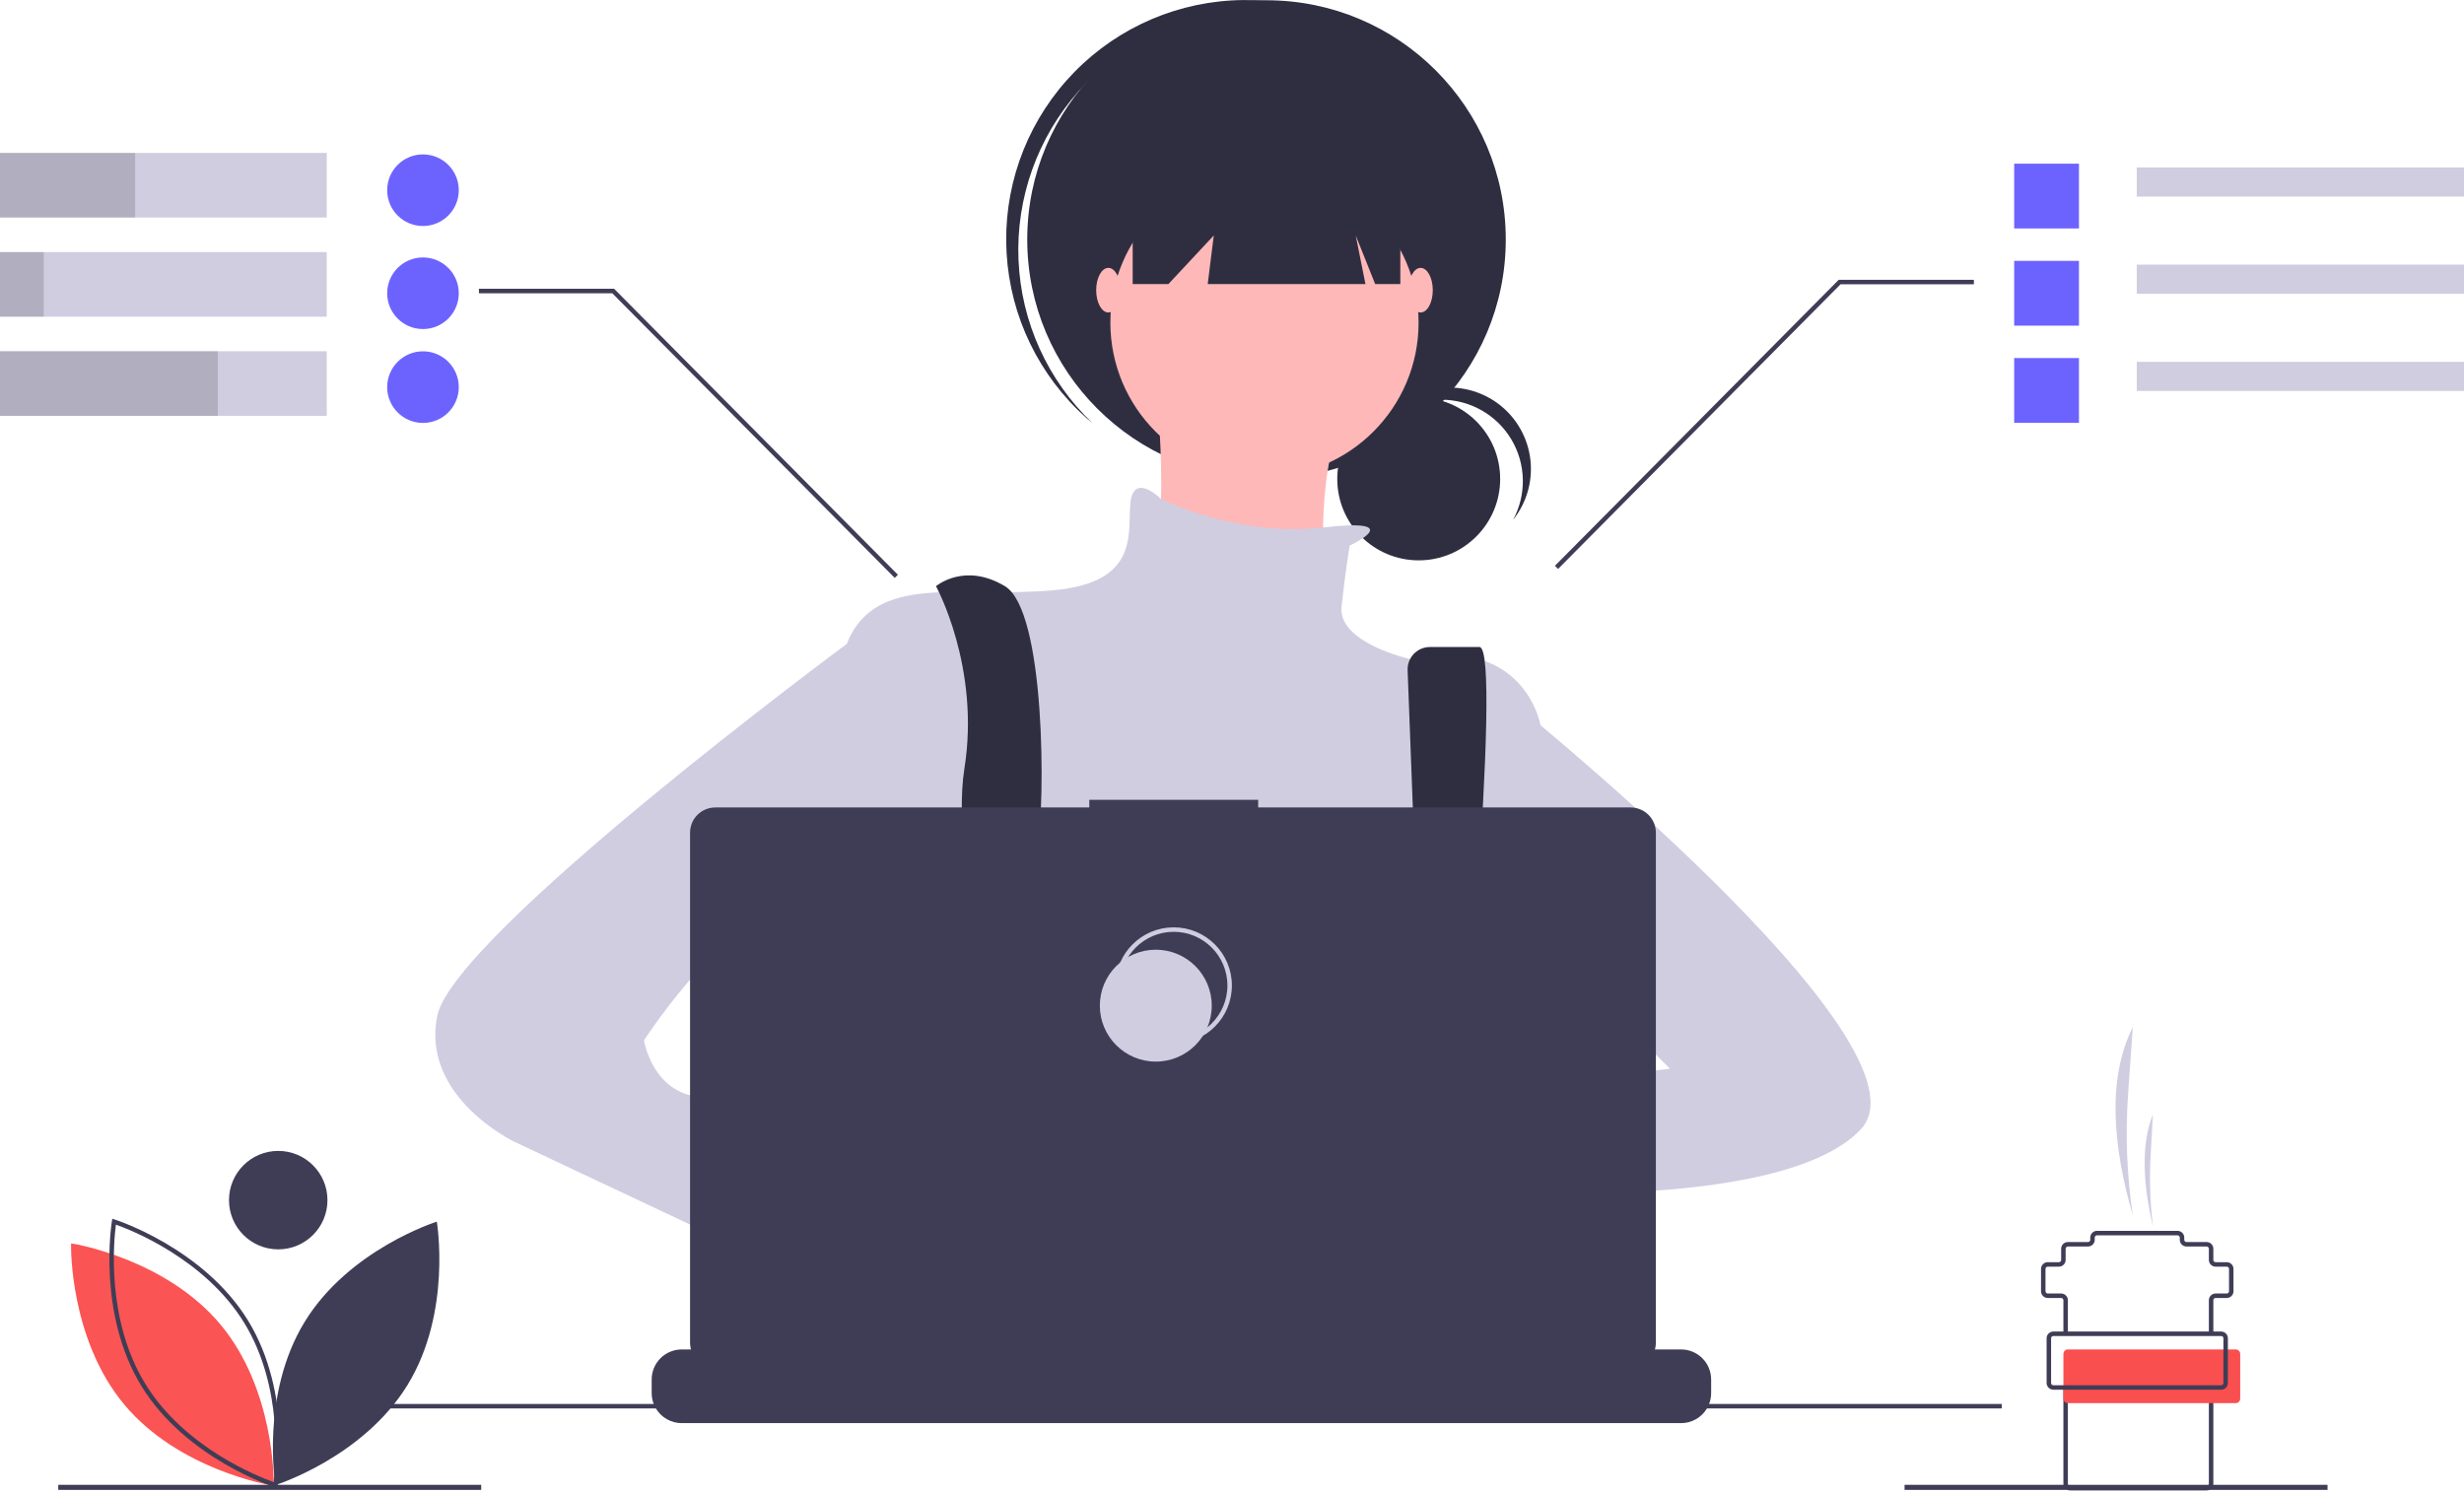 <svg width="1101" height="667" viewBox="0 0 1101 667" fill="none" xmlns="http://www.w3.org/2000/svg">
<g id="undraw_dev_focus_b9xo 1" clip-path="url(#clip0)">
<g id="laptop-girl">
<path id="Vector" d="M633.929 250.416C654.03 250.416 670.325 234.121 670.325 214.02C670.325 193.919 654.03 177.624 633.929 177.624C613.829 177.624 597.534 193.919 597.534 214.02C597.534 234.121 613.829 250.416 633.929 250.416Z" fill="#2F2E41"/>
<path id="Vector_2" d="M565.919 213.943C624.965 213.943 672.831 166.077 672.831 107.031C672.831 47.984 624.965 0.118 565.919 0.118C506.873 0.118 459.006 47.984 459.006 107.031C459.006 166.077 506.873 213.943 565.919 213.943Z" fill="#2F2E41"/>
<path id="Vector_3" d="M565.013 213.037C603.042 213.037 633.872 182.208 633.872 144.178C633.872 106.148 603.042 75.319 565.013 75.319C526.983 75.319 496.154 106.148 496.154 144.178C496.154 182.208 526.983 213.037 565.013 213.037Z" fill="#FFB8B8"/>
<path id="Vector_4" d="M516.087 165.923C516.087 165.923 525.147 249.278 510.65 258.339C496.154 267.399 594.006 280.084 594.006 280.084C594.006 280.084 579.509 189.48 615.751 165.923H516.087Z" fill="#FFB8B8"/>
<path id="Vector_5" d="M603.066 243.842C603.066 243.842 630.049 231.242 591.188 235.73C552.328 240.218 518.801 223.003 518.801 223.003C518.801 223.003 507.026 211.225 505.214 223.909C503.402 236.594 510.65 260.151 470.785 263.775C430.919 267.399 394.678 256.527 380.181 283.708C365.684 310.889 372.933 428.674 372.933 428.674C372.933 428.674 400.114 526.526 421.859 541.023C443.604 555.519 633.872 535.587 633.872 535.587L688.234 437.734V323.574C688.234 323.574 680.986 283.708 630.247 294.58C630.247 294.58 597.63 287.332 599.442 271.023C601.254 254.715 603.066 243.842 603.066 243.842Z" fill="#D0CDE1"/>
<path id="Vector_6" d="M429.05 610.271C430.17 605.391 430.92 602.631 430.92 602.631L430.34 598.661L424.37 558.121L421.86 541.021C443.6 531.961 449.04 490.281 449.04 490.281L449.86 489.791L453.57 487.571V487.561L466.89 479.571L467.16 479.411L472.54 482.991L483.47 490.281C521.71 518.401 560.65 517.901 584.68 513.471C599.37 510.761 608.5 506.591 608.5 506.591L634.86 497.801L635.68 497.531L636.49 497.651L651.95 499.991L652.23 500.041L653.51 500.231L649.93 524.981L644.74 560.951C658.45 568.211 670.64 581.851 681.3 598.661C683.66 602.381 685.947 606.251 688.16 610.271C691.04 615.471 693.79 620.881 696.41 626.421C696.73 627.081 697.04 627.751 697.35 628.421C698.36 630.591 699.36 632.781 700.33 634.981H424.25C424.61 632.771 424.97 630.661 425.32 628.631C425.338 628.562 425.352 628.492 425.36 628.421C425.49 627.741 425.61 627.081 425.72 626.421C426.94 619.821 428.12 614.311 429.05 610.271Z" fill="#2F2E41"/>
<path id="Vector_7" d="M418.234 261.963C418.234 261.963 438.167 298.205 430.919 343.506C423.671 388.808 452.664 501.157 452.664 501.157L474.409 495.721C474.409 495.721 459.912 401.493 463.536 379.748C467.161 358.003 467.161 272.835 449.04 261.963C430.919 251.091 418.234 261.963 418.234 261.963Z" fill="#2F2E41"/>
<path id="Vector_8" d="M628.973 299.625L636.59 500.251L651.086 509.311C651.086 509.311 671.925 289.144 661.053 289.144H638.93C637.578 289.144 636.24 289.419 634.997 289.953C633.754 290.486 632.633 291.267 631.702 292.247C630.77 293.228 630.048 294.387 629.579 295.656C629.11 296.924 628.904 298.275 628.973 299.625V299.625Z" fill="#2F2E41"/>
<path id="Vector_9" d="M462.63 496.627C467.634 496.627 471.691 492.57 471.691 487.567C471.691 482.563 467.634 478.506 462.63 478.506C457.626 478.506 453.57 482.563 453.57 487.567C453.57 492.57 457.626 496.627 462.63 496.627Z" fill="#6C63FF"/>
<path id="Vector_10" d="M643.838 505.687C648.842 505.687 652.898 501.631 652.898 496.627C652.898 491.623 648.842 487.567 643.838 487.567C638.834 487.567 634.778 491.623 634.778 496.627C634.778 501.631 638.834 505.687 643.838 505.687Z" fill="#6C63FF"/>
<path id="Vector_11" d="M506.12 58.104V126.963H522.067L542.362 105.218L539.644 126.963H610.133L605.784 105.218L614.482 126.963H625.717V58.104H506.12Z" fill="#2F2E41"/>
<path id="Vector_12" d="M495.248 139.648C498.25 139.648 500.684 135.186 500.684 129.681C500.684 124.177 498.25 119.715 495.248 119.715C492.245 119.715 489.812 124.177 489.812 129.681C489.812 135.186 492.245 139.648 495.248 139.648Z" fill="#FFB8B8"/>
<path id="Vector_13" d="M634.778 139.648C637.78 139.648 640.214 135.186 640.214 129.681C640.214 124.177 637.78 119.715 634.778 119.715C631.775 119.715 629.341 124.177 629.341 129.681C629.341 135.186 631.775 139.648 634.778 139.648Z" fill="#FFB8B8"/>
<path id="Vector_14" d="M671.925 495.721C671.925 495.721 589.476 480.318 584.039 507.499C578.603 534.681 675.549 522.902 675.549 522.902L671.925 495.721Z" fill="#FFB8B8"/>
<path id="Vector_15" d="M670.113 309.077C670.113 309.077 867.629 466.728 831.388 504.781C795.146 542.835 657.429 531.962 657.429 531.962L666.489 486.661L746.22 477.6L706.355 437.734L670.113 441.359V309.077Z" fill="#D0CDE1"/>
<path id="Vector_16" d="M378.369 571.828L403.738 591.761C403.738 591.761 421.859 647.935 449.04 631.627C476.221 615.318 423.671 557.331 423.671 557.331L392.865 546.459L378.369 571.828Z" fill="#FFB8B8"/>
<path id="Vector_17" d="M403.738 280.084L378.437 287.698C378.437 287.698 202.597 417.802 195.349 454.043C188.101 490.285 229.779 510.217 229.779 510.217L387.429 584.513L403.738 541.023L329.443 502.969C329.443 502.969 334.879 492.097 313.134 490.285C291.389 488.473 287.765 464.916 287.765 464.916C287.765 464.916 331.255 397.869 354.812 412.365C378.369 426.862 385.617 437.734 385.617 437.734L403.738 280.084Z" fill="#D0CDE1"/>
<path id="Vector_18" d="M764.6 616.481V622.551C764.603 624.217 764.295 625.869 763.69 627.421C763.421 628.113 763.097 628.782 762.72 629.421C761.528 631.421 759.837 633.078 757.812 634.228C755.787 635.378 753.499 635.982 751.17 635.981H304.62C302.291 635.982 300.003 635.378 297.978 634.228C295.953 633.078 294.262 631.421 293.07 629.421C292.693 628.782 292.369 628.113 292.1 627.421C291.495 625.869 291.187 624.217 291.19 622.551V616.481C291.189 614.717 291.537 612.97 292.211 611.341C292.886 609.711 293.875 608.231 295.122 606.983C296.37 605.736 297.85 604.747 299.48 604.072C301.11 603.397 302.856 603.05 304.62 603.051H330.36V600.221C330.36 600.147 330.374 600.074 330.402 600.006C330.43 599.938 330.472 599.877 330.524 599.825C330.576 599.773 330.638 599.731 330.706 599.703C330.774 599.675 330.846 599.661 330.92 599.661H344.35C344.424 599.661 344.496 599.675 344.564 599.703C344.632 599.731 344.694 599.773 344.746 599.825C344.798 599.877 344.839 599.938 344.868 600.006C344.896 600.074 344.91 600.147 344.91 600.221V603.051H353.3V600.221C353.3 600.147 353.314 600.074 353.342 600.006C353.37 599.938 353.412 599.877 353.464 599.825C353.516 599.773 353.578 599.731 353.646 599.703C353.714 599.675 353.786 599.661 353.86 599.661H367.29C367.364 599.661 367.436 599.675 367.504 599.703C367.572 599.731 367.634 599.773 367.686 599.825C367.738 599.877 367.779 599.938 367.808 600.006C367.836 600.074 367.85 600.147 367.85 600.221V603.051H376.25V600.221C376.25 600.147 376.264 600.074 376.292 600.006C376.32 599.938 376.362 599.877 376.414 599.825C376.466 599.773 376.528 599.731 376.596 599.703C376.664 599.675 376.736 599.661 376.81 599.661H390.24C390.314 599.661 390.386 599.675 390.454 599.703C390.522 599.731 390.584 599.773 390.636 599.825C390.688 599.877 390.729 599.938 390.758 600.006C390.786 600.074 390.8 600.147 390.8 600.221V603.051H399.19V600.221C399.19 600.147 399.204 600.074 399.232 600.006C399.26 599.938 399.302 599.877 399.354 599.825C399.406 599.773 399.468 599.731 399.536 599.703C399.604 599.675 399.676 599.661 399.75 599.661H413.18C413.254 599.661 413.326 599.675 413.394 599.703C413.462 599.731 413.524 599.773 413.576 599.825C413.628 599.877 413.67 599.938 413.698 600.006C413.726 600.074 413.74 600.147 413.74 600.221V603.051H422.13V600.221C422.13 600.147 422.144 600.074 422.172 600.006C422.2 599.938 422.242 599.877 422.294 599.825C422.346 599.773 422.408 599.731 422.476 599.703C422.544 599.675 422.616 599.661 422.69 599.661H436.12C436.194 599.661 436.266 599.675 436.334 599.703C436.402 599.731 436.464 599.773 436.516 599.825C436.568 599.877 436.61 599.938 436.638 600.006C436.666 600.074 436.68 600.147 436.68 600.221V603.051H445.08V600.221C445.08 600.147 445.094 600.074 445.122 600.006C445.15 599.938 445.192 599.877 445.244 599.825C445.296 599.773 445.358 599.731 445.426 599.703C445.494 599.675 445.566 599.661 445.64 599.661H459.07C459.144 599.661 459.216 599.675 459.284 599.703C459.352 599.731 459.414 599.773 459.466 599.825C459.518 599.877 459.559 599.938 459.588 600.006C459.616 600.074 459.63 600.147 459.63 600.221V603.051H468.02V600.221C468.02 600.147 468.034 600.074 468.062 600.006C468.09 599.938 468.132 599.877 468.184 599.825C468.236 599.773 468.298 599.731 468.366 599.703C468.434 599.675 468.506 599.661 468.58 599.661H573.78C573.854 599.661 573.926 599.675 573.994 599.703C574.062 599.731 574.124 599.773 574.176 599.825C574.228 599.877 574.269 599.938 574.298 600.006C574.326 600.074 574.34 600.147 574.34 600.221V603.051H582.74V600.221C582.74 600.147 582.754 600.074 582.782 600.006C582.81 599.938 582.852 599.877 582.904 599.825C582.956 599.773 583.018 599.731 583.086 599.703C583.154 599.675 583.226 599.661 583.3 599.661H596.73C596.878 599.662 597.02 599.722 597.124 599.826C597.229 599.931 597.289 600.073 597.29 600.221V603.051H605.68V600.221C605.68 600.147 605.694 600.074 605.722 600.006C605.75 599.938 605.792 599.877 605.844 599.825C605.896 599.773 605.958 599.731 606.026 599.703C606.094 599.675 606.166 599.661 606.24 599.661H619.67C619.744 599.661 619.816 599.675 619.884 599.703C619.952 599.731 620.014 599.773 620.066 599.825C620.118 599.877 620.159 599.938 620.188 600.006C620.216 600.074 620.23 600.147 620.23 600.221V603.051H628.62V600.221C628.62 600.147 628.634 600.074 628.662 600.006C628.69 599.938 628.732 599.877 628.784 599.825C628.836 599.773 628.898 599.731 628.966 599.703C629.034 599.675 629.106 599.661 629.18 599.661H642.61C642.684 599.661 642.756 599.675 642.824 599.703C642.892 599.731 642.954 599.773 643.006 599.825C643.058 599.877 643.099 599.938 643.128 600.006C643.156 600.074 643.17 600.147 643.17 600.221V603.051H651.57V600.221C651.57 600.147 651.584 600.074 651.612 600.006C651.64 599.938 651.682 599.877 651.734 599.825C651.786 599.773 651.847 599.731 651.915 599.703C651.983 599.675 652.056 599.661 652.13 599.661H665.56C665.707 599.663 665.847 599.723 665.95 599.828C666.053 599.932 666.111 600.074 666.11 600.221V603.051H674.51V600.221C674.51 600.147 674.524 600.074 674.552 600.006C674.58 599.938 674.622 599.877 674.674 599.825C674.726 599.773 674.788 599.731 674.855 599.703C674.923 599.675 674.996 599.661 675.07 599.661H688.5C688.574 599.661 688.646 599.675 688.714 599.703C688.782 599.731 688.844 599.773 688.896 599.825C688.948 599.877 688.99 599.938 689.018 600.006C689.046 600.074 689.06 600.147 689.06 600.221V603.051H697.45V600.221C697.45 600.147 697.464 600.074 697.492 600.006C697.52 599.938 697.562 599.877 697.614 599.825C697.666 599.773 697.728 599.731 697.796 599.703C697.863 599.675 697.936 599.661 698.01 599.661H711.44C711.514 599.661 711.586 599.675 711.654 599.703C711.722 599.731 711.784 599.773 711.836 599.825C711.888 599.877 711.93 599.938 711.958 600.006C711.986 600.074 712 600.147 712 600.221V603.051H751.17C752.934 603.05 754.68 603.397 756.31 604.072C757.94 604.747 759.42 605.736 760.667 606.983C761.915 608.231 762.904 609.711 763.579 611.341C764.253 612.97 764.6 614.717 764.6 616.481V616.481Z" fill="#3F3D56"/>
<path id="Vector_19" d="M894.448 627.416H161.448V629.416H894.448V627.416Z" fill="#3F3D56"/>
<path id="Vector_20" d="M728.642 360.847H562.2V357.416H486.728V360.847H319.599C316.613 360.847 313.749 362.033 311.638 364.144C309.526 366.256 308.34 369.119 308.34 372.105V600.017C308.34 603.003 309.526 605.866 311.638 607.978C313.749 610.089 316.613 611.275 319.599 611.275H728.642C731.628 611.275 734.492 610.089 736.604 607.978C738.715 605.866 739.901 603.003 739.901 600.017V372.105C739.901 370.627 739.61 369.163 739.044 367.797C738.478 366.431 737.649 365.19 736.604 364.144C735.558 363.099 734.317 362.27 732.951 361.704C731.585 361.138 730.121 360.847 728.642 360.847V360.847Z" fill="#3F3D56"/>
<path id="Vector_21" d="M524.448 465.416C538.255 465.416 549.448 454.223 549.448 440.416C549.448 426.609 538.255 415.416 524.448 415.416C510.641 415.416 499.448 426.609 499.448 440.416C499.448 454.223 510.641 465.416 524.448 465.416Z" stroke="#D0CDE1" stroke-width="2" stroke-miterlimit="10"/>
<path id="Vector_22" d="M516.448 474.416C530.255 474.416 541.448 463.223 541.448 449.416C541.448 435.609 530.255 424.416 516.448 424.416C502.641 424.416 491.448 435.609 491.448 449.416C491.448 463.223 502.641 474.416 516.448 474.416Z" fill="#D0CDE1"/>
<path id="Vector_23" d="M215.02 663.551H26.02V665.812H215.02V663.551Z" fill="#3F3D56"/>
<path id="Vector_24" d="M1040.02 663.551H851.02V665.812H1040.02V663.551Z" fill="#3F3D56"/>
<path id="Vector_25" d="M989 596.051H987V581.051C987.001 580.255 987.317 579.493 987.88 578.931C988.442 578.368 989.205 578.052 990 578.051H995C995.265 578.051 995.519 577.945 995.707 577.758C995.894 577.57 996 577.316 996 577.051V567.051C996 566.786 995.894 566.531 995.707 566.344C995.519 566.156 995.265 566.051 995 566.051H990C989.205 566.05 988.442 565.734 987.88 565.171C987.317 564.609 987.001 563.846 987 563.051V558.051C987 557.786 986.894 557.531 986.707 557.344C986.519 557.156 986.265 557.051 986 557.051H977C976.205 557.05 975.442 556.734 974.88 556.171C974.317 555.609 974.001 554.846 974 554.051V553.051C974 552.786 973.894 552.531 973.707 552.344C973.519 552.156 973.265 552.051 973 552.051H937C936.735 552.051 936.481 552.156 936.293 552.344C936.106 552.531 936 552.786 936 553.051V554.051C935.999 554.846 935.683 555.609 935.12 556.171C934.558 556.734 933.795 557.05 933 557.051H924C923.735 557.051 923.481 557.156 923.293 557.344C923.106 557.531 923 557.786 923 558.051V563.051C922.999 563.846 922.683 564.609 922.12 565.171C921.558 565.734 920.795 566.05 920 566.051H915C914.735 566.051 914.481 566.156 914.293 566.344C914.106 566.531 914 566.786 914 567.051V577.051C914 577.316 914.106 577.57 914.293 577.758C914.481 577.945 914.735 578.051 915 578.051H921C921.795 578.052 922.558 578.368 923.12 578.931C923.683 579.493 923.999 580.255 924 581.051V596.051H922V581.051C922 580.786 921.894 580.531 921.707 580.344C921.519 580.156 921.265 580.051 921 580.051H915C914.205 580.05 913.442 579.734 912.88 579.171C912.317 578.609 912.001 577.846 912 577.051V567.051C912.001 566.255 912.317 565.493 912.88 564.931C913.442 564.368 914.205 564.052 915 564.051H920C920.265 564.051 920.519 563.945 920.707 563.758C920.894 563.57 921 563.316 921 563.051V558.051C921.001 557.255 921.317 556.493 921.88 555.931C922.442 555.368 923.205 555.052 924 555.051H933C933.265 555.051 933.519 554.945 933.707 554.758C933.894 554.57 934 554.316 934 554.051V553.051C934.001 552.255 934.317 551.493 934.88 550.931C935.442 550.368 936.205 550.052 937 550.051H973C973.795 550.052 974.558 550.368 975.12 550.931C975.683 551.493 975.999 552.255 976 553.051V554.051C976 554.316 976.106 554.57 976.293 554.758C976.481 554.945 976.735 555.051 977 555.051H986C986.795 555.052 987.558 555.368 988.12 555.931C988.683 556.493 988.999 557.255 989 558.051V563.051C989 563.316 989.106 563.57 989.293 563.758C989.481 563.945 989.735 564.051 990 564.051H995C995.795 564.052 996.558 564.368 997.12 564.931C997.683 565.493 997.999 566.255 998 567.051V577.051C997.999 577.846 997.683 578.609 997.12 579.171C996.558 579.734 995.795 580.05 995 580.051H990C989.735 580.051 989.481 580.156 989.293 580.344C989.106 580.531 989 580.786 989 581.051V596.051Z" fill="#3F3D56"/>
<path id="Vector_26" d="M986 666.051H925C924.205 666.05 923.442 665.734 922.88 665.171C922.317 664.609 922.001 663.846 922 663.051V620.051H924V663.051C924 663.316 924.106 663.57 924.293 663.758C924.481 663.945 924.735 664.051 925 664.051H986C986.265 664.051 986.519 663.945 986.707 663.758C986.894 663.57 987 663.316 987 663.051V620.051H989V663.051C988.999 663.846 988.683 664.609 988.12 665.171C987.558 665.734 986.795 666.05 986 666.051V666.051Z" fill="#3F3D56"/>
</g>
<g id="girl-hair">
<path id="Vector_27" d="M644.069 178.626C650.368 178.627 656.559 180.262 662.036 183.372C667.514 186.482 672.091 190.96 675.319 196.368C678.548 201.777 680.318 207.93 680.457 214.228C680.595 220.525 679.097 226.75 676.109 232.295C679.264 228.347 681.563 223.785 682.857 218.9C684.152 214.014 684.415 208.913 683.63 203.92C682.844 198.928 681.027 194.154 678.294 189.902C675.561 185.651 671.973 182.015 667.757 179.227C663.542 176.439 658.792 174.56 653.81 173.709C648.828 172.859 643.724 173.055 638.822 174.286C633.92 175.517 629.328 177.756 625.34 180.859C621.351 183.963 618.052 187.864 615.654 192.313C619.057 188.041 623.378 184.592 628.298 182.223C633.218 179.853 638.609 178.624 644.069 178.626V178.626Z" fill="#2F2E41"/>
<path id="Vector_28" d="M482.01 40.696C500.432 19.979 526.182 7.228 553.827 5.137C581.472 3.045 608.848 11.776 630.177 29.486C629.303 28.655 628.438 27.818 627.529 27.01C606.336 8.179 578.532 -1.464 550.23 0.202C521.928 1.869 495.447 14.708 476.611 35.897C457.775 57.086 448.125 84.888 449.786 113.19C451.446 141.492 464.279 167.976 485.463 186.817C486.372 187.625 487.305 188.386 488.233 189.157C468.146 170.049 456.268 143.884 455.107 116.185C453.946 88.485 463.592 61.418 482.01 40.696V40.696Z" fill="#2F2E41"/>
</g>
<g id="left_flower-ball">
<path id="Vector_29" d="M124.321 558.328C136.471 558.328 146.321 548.478 146.321 536.328C146.321 524.177 136.471 514.328 124.321 514.328C112.171 514.328 102.321 524.177 102.321 536.328C102.321 548.478 112.171 558.328 124.321 558.328Z" fill="#3F3D56"/>
</g>
<g id="pointers">
<path id="Vector_30" d="M399.789 258.254L273.582 131.051H214V129.051H274.417L274.711 129.348L401.211 256.848L399.789 258.254Z" fill="#3F3D56"/>
<path id="Vector_31" d="M696.211 254.254L822.417 127.051H882V125.051H821.582L821.289 125.348L694.789 252.848L696.211 254.254Z" fill="#3F3D56"/>
</g>
<g id="left_line-1">
<path id="Vector_32" d="M146 68.34H0V97.217H146V68.34Z" fill="#D0CDE1"/>
<path id="Vector_33" opacity="0.15" d="M60.399 68.34H0V97.217H60.399V68.34Z" fill="black"/>
</g>
<g id="left_line-2">
<path id="Vector_34" d="M146 112.651H0V141.528H146V112.651Z" fill="#D0CDE1"/>
<path id="Vector_35" opacity="0.15" d="M19.554 112.651H0V141.528H19.554V112.651Z" fill="black"/>
</g>
<g id="left_line-3">
<path id="Vector_36" d="M146 156.963H0V185.84H146V156.963Z" fill="#D0CDE1"/>
<path id="Vector_37" opacity="0.15" d="M97.333 156.963H0V185.84H97.333V156.963Z" fill="black"/>
</g>
<g id="right_line-3">
<path id="Vector_38" d="M1101 161.693H954.776V174.723H1101V161.693Z" fill="#D0CDE1"/>
</g>
<g id="right_line-2">
<path id="Vector_39" d="M1101 118.26H954.776V131.29H1101V118.26Z" fill="#D0CDE1"/>
</g>
<g id="right_line-1">
<path id="Vector_40" d="M1101 74.827H954.776V87.857H1101V74.827Z" fill="#D0CDE1"/>
</g>
<g id="left_checkcircle">
<path id="Vector_41" d="M189 101C197.837 101 205 93.837 205 85C205 76.163 197.837 69 189 69C180.163 69 173 76.163 173 85C173 93.837 180.163 101 189 101Z" fill="#6C63FF"/>
<path id="Vector_42" d="M189 189C197.837 189 205 181.837 205 173C205 164.163 197.837 157 189 157C180.163 157 173 164.163 173 173C173 181.837 180.163 189 189 189Z" fill="#6C63FF"/>
<path id="Vector_43" d="M189 147.051C197.837 147.051 205 139.887 205 131.051C205 122.214 197.837 115.051 189 115.051C180.163 115.051 173 122.214 173 131.051C173 139.887 180.163 147.051 189 147.051Z" fill="#6C63FF"/>
</g>
<g id="right_checkbox">
<path id="Vector_44" d="M928.955 160.006H900V188.961H928.955V160.006Z" fill="#6C63FF"/>
<path id="Vector_45" d="M928.955 116.573H900V145.529H928.955V116.573Z" fill="#6C63FF"/>
<path id="Vector_46" d="M928.955 73.14H900V102.096H928.955V73.14Z" fill="#6C63FF"/>
</g>
<g id="right_cup">
<path id="Vector_47" d="M999 603.051H924C922.895 603.051 922 603.946 922 605.051V625.051C922 626.155 922.895 627.051 924 627.051H999C1000.1 627.051 1001 626.155 1001 625.051V605.051C1001 603.946 1000.1 603.051 999 603.051Z" fill="#FA4F4F"/>
<path id="Vector_48" d="M992.5 621.051H917.5C916.705 621.05 915.942 620.734 915.38 620.171C914.817 619.609 914.501 618.846 914.5 618.051V598.051C914.501 597.256 914.817 596.493 915.38 595.931C915.942 595.368 916.705 595.052 917.5 595.051H992.5C993.295 595.052 994.058 595.368 994.62 595.931C995.183 596.493 995.499 597.256 995.5 598.051V618.051C995.499 618.846 995.183 619.609 994.62 620.171C994.058 620.734 993.295 621.05 992.5 621.051ZM917.5 597.051C917.235 597.051 916.981 597.156 916.793 597.344C916.606 597.531 916.5 597.786 916.5 598.051V618.051C916.5 618.316 916.606 618.57 916.793 618.758C916.981 618.945 917.235 619.051 917.5 619.051H992.5C992.765 619.051 993.019 618.945 993.207 618.758C993.394 618.57 993.5 618.316 993.5 618.051V598.051C993.5 597.786 993.394 597.531 993.207 597.344C993.019 597.156 992.765 597.051 992.5 597.051H917.5Z" fill="#3F3D56"/>
</g>
<g id="left_petal-red">
<path id="Vector_49" d="M122.266 663.927L121.134 663.747C120.724 663.682 79.976 656.931 55.572 627.732C31.168 598.533 31.755 557.233 31.763 556.819L31.787 555.673L32.919 555.852C33.328 555.917 74.077 562.669 98.481 591.868C122.886 621.067 122.298 662.367 122.29 662.781L122.266 663.927Z" fill="#FB5454"/>
<path id="Vector_50" d="M123.874 664.955L122.78 664.612C122.384 664.488 83.059 651.856 63.182 619.406C43.305 586.955 49.919 546.183 49.988 545.775L50.179 544.645L51.273 544.988C51.669 545.112 90.994 557.744 110.871 590.195C130.748 622.645 124.133 663.416 124.065 663.825L123.874 664.955ZM51.793 547.277C50.887 554.12 47.279 589.613 64.887 618.361C82.497 647.108 115.755 660.019 122.26 662.323C123.166 655.48 126.774 619.987 109.166 591.24C91.556 562.492 58.298 549.581 51.793 547.277H51.793Z" fill="#3F3D56"/>
</g>
<g id="left_petal-black">
<path id="Vector_51" d="M136.139 590.717C116.228 623.224 123.078 663.658 123.078 663.658C123.078 663.658 162.211 651.389 182.122 618.883C202.033 586.377 195.183 545.942 195.183 545.942C195.183 545.942 156.05 558.211 136.139 590.717Z" fill="#3F3D56"/>
</g>
<g id="right_vapour-small">
<path id="Vector_52" d="M962 548.051C960.72 537.365 960.383 526.587 960.992 515.842L962 498.051C956.447 511.721 957.702 529.713 962 548.051Z" fill="#D0CDE1"/>
</g>
<g id="right_vapour-big">
<path id="Vector_53" d="M953 543.051C950.342 525.143 949.639 506.999 950.905 488.94L953 459.051C941.458 482.016 944.067 512.243 953 543.051V543.051Z" fill="#D0CDE1"/>
</g>
</g>
<defs>
<clipPath id="clip0">
<rect width="1101" height="666.051" fill="white"/>
</clipPath>
</defs>
</svg>
